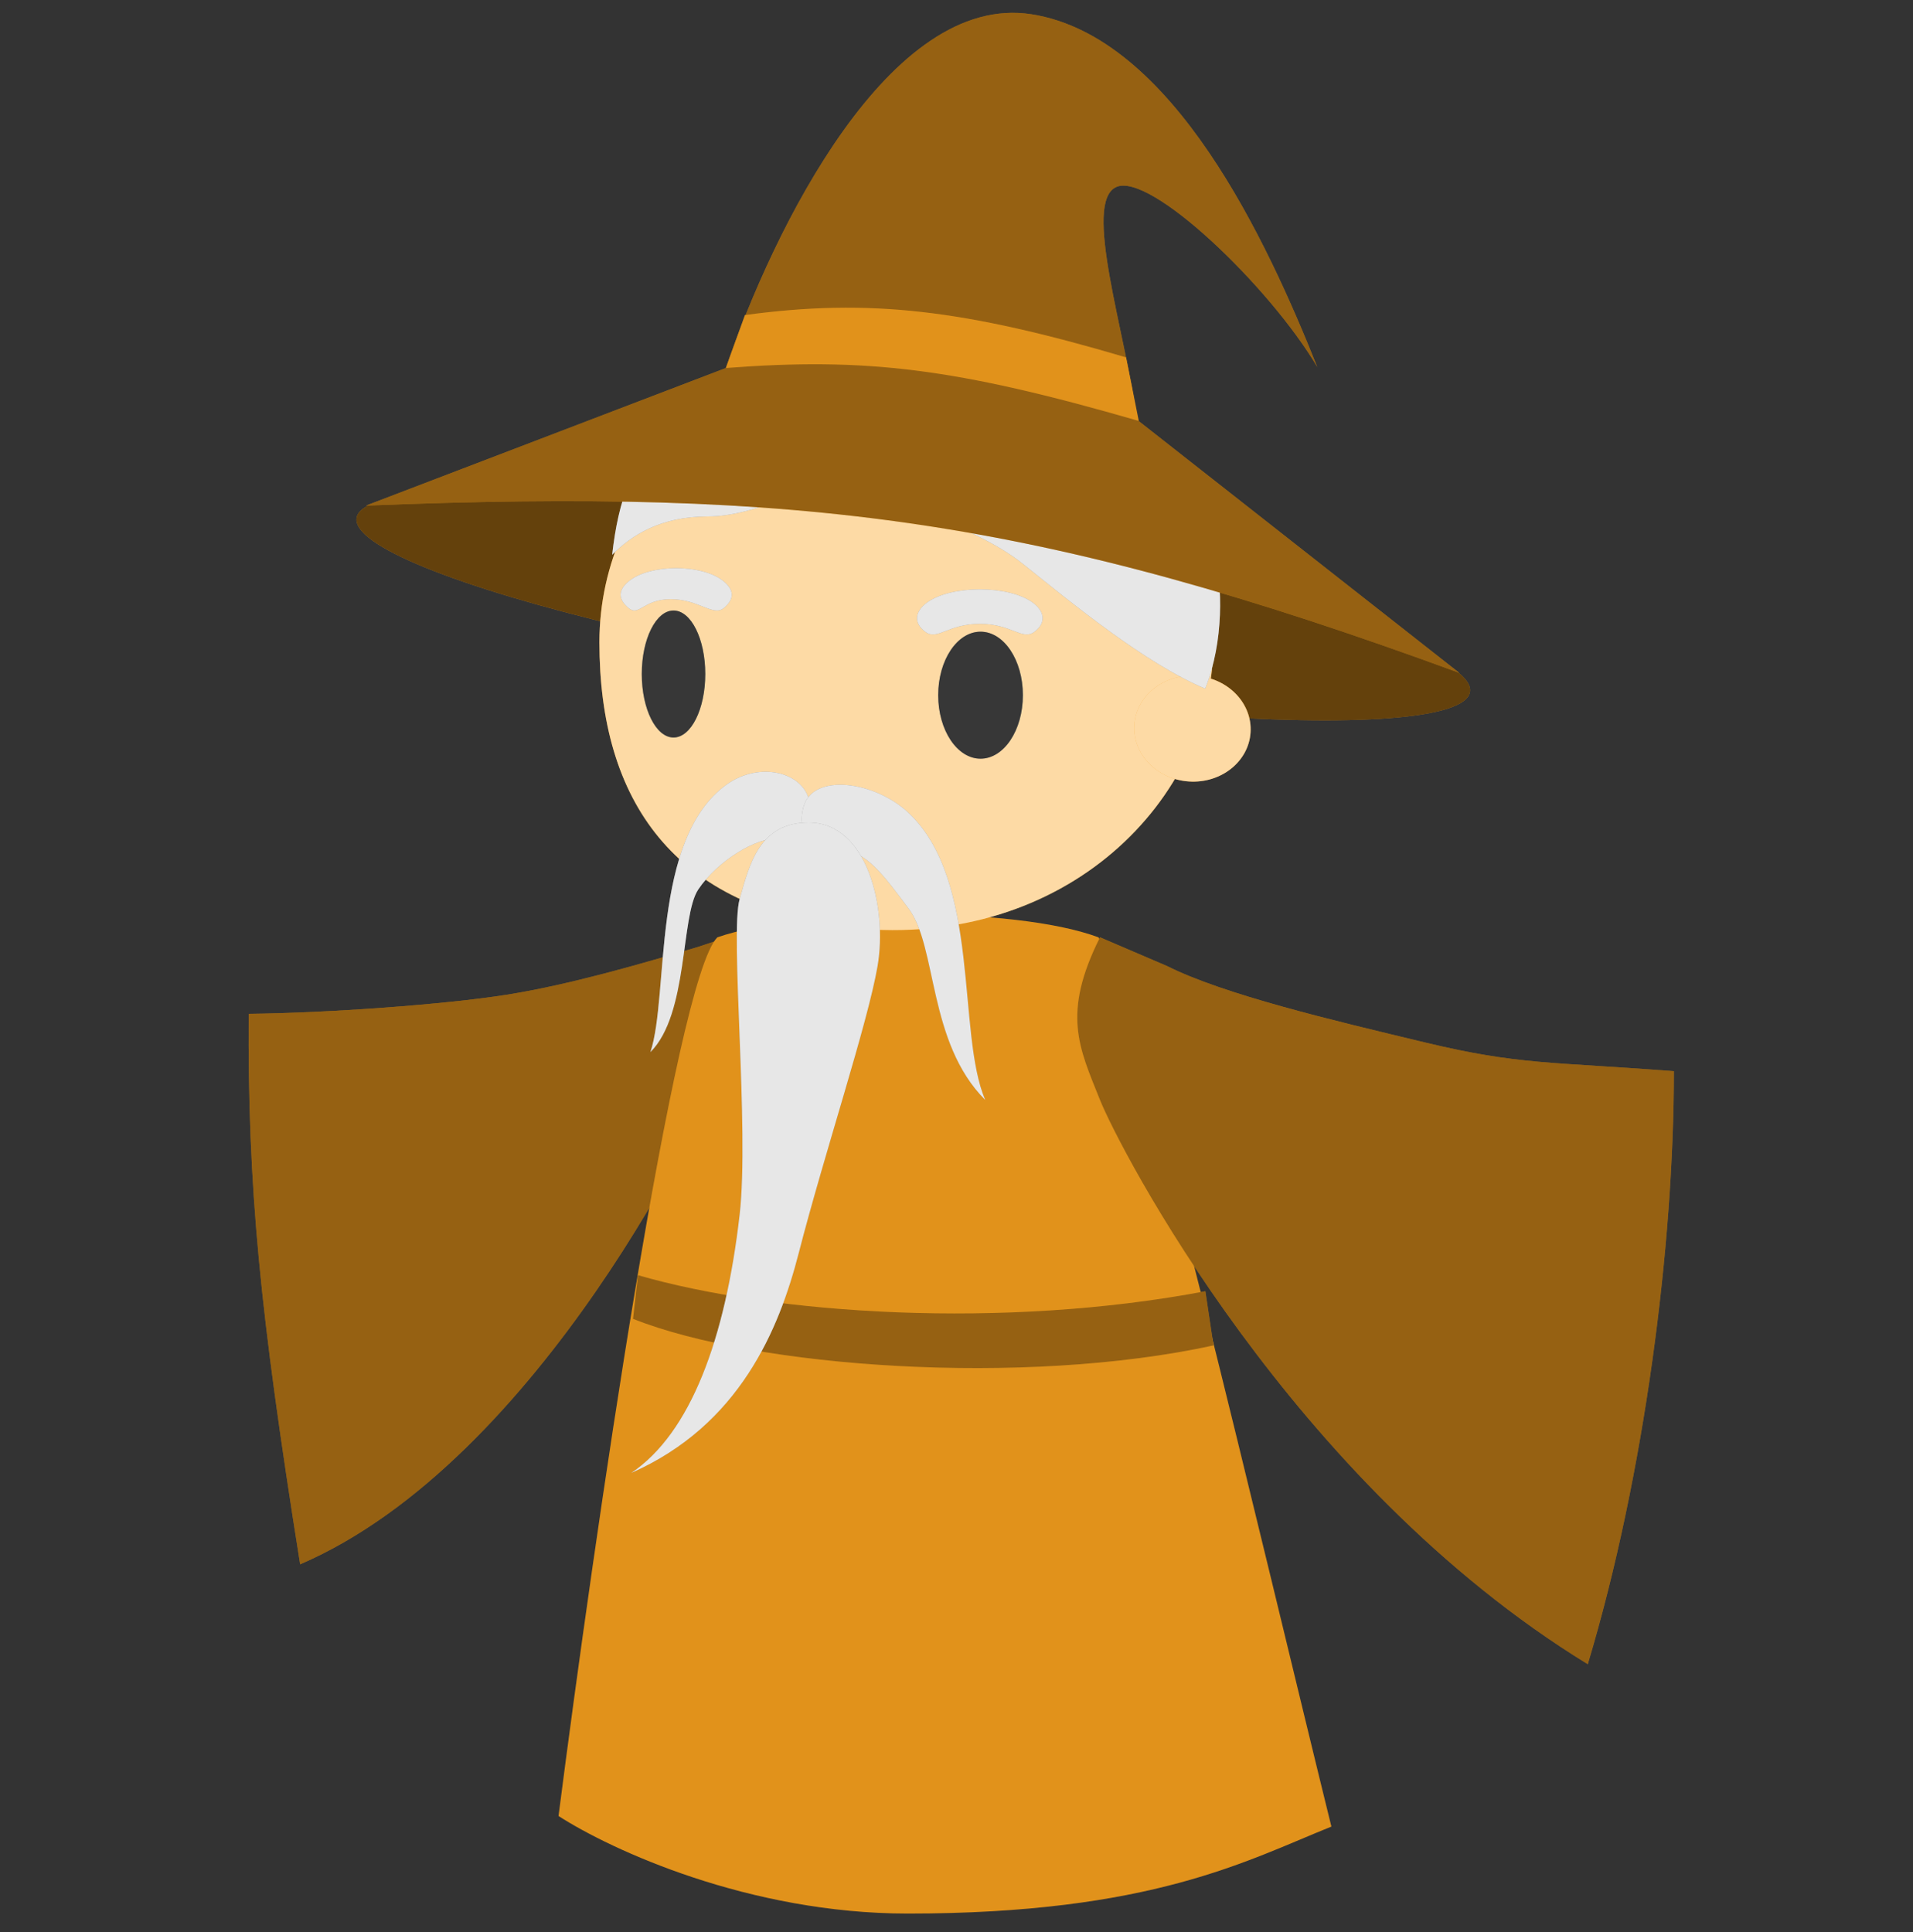 <svg width="100" height="101" viewBox="0 0 100 101" fill="none" xmlns="http://www.w3.org/2000/svg">
<rect x="0" y="0" width="100" height="101" fill="#333333" stroke="none"/>
<ellipse cx="47.741" cy="31.623" rx="29.453" ry="4.016" transform="rotate(8.877 47.741 31.623)" fill="#FAA21E"/>
<ellipse cx="47.741" cy="31.623" rx="29.453" ry="4.016" transform="rotate(8.877 47.741 31.623)" fill="black" fill-opacity="0.6"/>
<path d="M37.678 55.715C38.409 53.163 41.855 51.384 39.5 48.5L36.5 49.5C33.489 50.398 29.739 51.486 26.5 52C23.261 52.514 17.158 52.954 13 53C12.948 62.097 13.565 68.447 15.69 81.778C28.22 76.381 37.092 57.756 37.678 55.715Z" fill="#FAA21E"/>
<path d="M37.678 55.715C38.409 53.163 41.855 51.384 39.5 48.5L36.5 49.5C33.489 50.398 29.739 51.486 26.5 52C23.261 52.514 17.158 52.954 13 53C12.948 62.097 13.565 68.447 15.69 81.778C28.22 76.381 37.092 57.756 37.678 55.715Z" fill="black" fill-opacity="0.4"/>
<path d="M29.197 94.936C31.042 80.547 35.285 51.216 37.498 49.003C41.925 47.462 52.994 47.342 57.421 49.003C59.192 51.659 66.091 81.285 69.596 95.489C65.169 97.269 60.188 100.036 47.46 100.036C39.158 100.036 31.964 96.716 29.197 94.936Z" fill="#FAA21E"/>
<path d="M29.197 94.936C31.042 80.547 35.285 51.216 37.498 49.003C41.925 47.462 52.994 47.342 57.421 49.003C59.192 51.659 66.091 81.285 69.596 95.489C65.169 97.269 60.188 100.036 47.46 100.036C39.158 100.036 31.964 96.716 29.197 94.936Z" fill="black" fill-opacity="0.1"/>
<path d="M33.09 68.946L33.348 66.662C40.473 68.724 52.5 69.5 63.009 67.502L63.434 70.336C53.5 72.5 39.5 71.5 33.09 68.946Z" fill="#FAA21E"/>
<path d="M33.09 68.946L33.348 66.662C40.473 68.724 52.5 69.5 63.009 67.502L63.434 70.336C53.5 72.5 39.5 71.5 33.09 68.946Z" fill="black" fill-opacity="0.4"/>
<path d="M57.5 57.5C56.397 54.741 55.5 53 57.5 49L61 50.5C64 52 69.598 53.324 74.5 54.5C79.402 55.676 81 55.5 87.5 56C87.5 65 86 77 83 87C67.5 77.5 58.5 60 57.5 57.5Z" fill="#FAA21E"/>
<path d="M57.5 57.5C56.397 54.741 55.5 53 57.5 49L61 50.5C64 52 69.598 53.324 74.5 54.5C79.402 55.676 81 55.5 87.5 56C87.5 65 86 77 83 87C67.5 77.5 58.5 60 57.5 57.5Z" fill="black" fill-opacity="0.4"/>
<path d="M63.432 33.576C63.432 41.828 55.685 49.625 44.616 48.518C35.208 47.577 31.334 41.828 31.334 33.576C31.334 25.324 38.52 18.634 47.383 18.634C56.247 18.634 63.432 25.324 63.432 33.576Z" fill="#FAA21E"/>
<path d="M63.432 33.576C63.432 41.828 55.685 49.625 44.616 48.518C35.208 47.577 31.334 41.828 31.334 33.576C31.334 25.324 38.52 18.634 47.383 18.634C56.247 18.634 63.432 25.324 63.432 33.576Z" fill="white" fill-opacity="0.6"/>
<ellipse cx="62.334" cy="38.093" rx="3.044" ry="2.767" transform="rotate(3.818 62.334 38.093)" fill="#FAA21E"/>
<ellipse cx="62.334" cy="38.093" rx="3.044" ry="2.767" transform="rotate(3.818 62.334 38.093)" fill="white" fill-opacity="0.6"/>
<path d="M37 27C39.5 27 42.667 25.333 44 24.5C46 26.5 50.526 27.121 53.5 29.5C56 31.5 59.833 34.667 63 36C64 33.5 63.888 30.552 63.5 29L63.5 29C63 27 62.833 26.333 62.5 25.5L35 22C33.012 24.187 32.333 26.101 32 29C33 28 34.5 27 37 27Z" fill="#898989"/>
<path d="M37 27C39.5 27 42.667 25.333 44 24.5C46 26.5 50.526 27.121 53.5 29.5C56 31.5 59.833 34.667 63 36C64 33.5 63.888 30.552 63.5 29L63.5 29C63 27 62.833 26.333 62.5 25.5L35 22C33.012 24.187 32.333 26.101 32 29C33 28 34.5 27 37 27Z" fill="white" fill-opacity="0.8"/>
<ellipse cx="51.257" cy="36.343" rx="2.214" ry="3.32" fill="#898989"/>
<ellipse cx="51.257" cy="36.343" rx="2.214" ry="3.32" fill="black" fill-opacity="0.6"/>
<ellipse cx="35.208" cy="35.236" rx="1.66" ry="3.32" fill="#898989"/>
<ellipse cx="35.208" cy="35.236" rx="1.66" ry="3.32" fill="black" fill-opacity="0.6"/>
<path d="M37.991 41.01C34 43.862 35 52 34 55C36 53 35.566 47.902 36.5 46.5C37.5 45 39.602 43.728 40.664 43.862C41.726 43.996 42.604 43.267 42.312 41.89C41.982 40.342 39.691 39.795 37.991 41.01Z" fill="#898989"/>
<path d="M37.991 41.01C34 43.862 35 52 34 55C36 53 35.566 47.902 36.5 46.5C37.5 45 39.602 43.728 40.664 43.862C41.726 43.996 42.604 43.267 42.312 41.89C41.982 40.342 39.691 39.795 37.991 41.01Z" fill="white" fill-opacity="0.8"/>
<path d="M47.5 42.5C51.292 46.079 50 54 51.5 57.5C48.5 54.5 49 49.5 47.5 47.5C46.204 45.772 45.245 44.426 44 44.5C42.754 44.574 41.559 43.747 42.005 42.168C42.506 40.392 45.729 40.828 47.5 42.5Z" fill="#898989"/>
<path d="M47.5 42.5C51.292 46.079 50 54 51.5 57.5C48.5 54.5 49 49.5 47.5 47.5C46.204 45.772 45.245 44.426 44 44.5C42.754 44.574 41.559 43.747 42.005 42.168C42.506 40.392 45.729 40.828 47.5 42.5Z" fill="white" fill-opacity="0.8"/>
<path d="M45.874 50.5C46.389 47.5 45.359 43 42.269 43C39.694 43 39.179 45.188 38.664 47C38.149 48.812 39.179 59 38.664 63.5C37.921 70 36.09 74.928 33 77C38.664 74.5 40.724 69.5 41.754 65.5C43.099 60.276 45.359 53.5 45.874 50.5Z" fill="#898989"/>
<path d="M45.874 50.5C46.389 47.5 45.359 43 42.269 43C39.694 43 39.179 45.188 38.664 47C38.149 48.812 39.179 59 38.664 63.5C37.921 70 36.09 74.928 33 77C38.664 74.5 40.724 69.5 41.754 65.5C43.099 60.276 45.359 53.5 45.874 50.5Z" fill="white" fill-opacity="0.8"/>
<path d="M37.945 19.238L19.129 26.432C41.947 25.519 54.173 27.057 76.283 35.176L59.452 21.954C58.818 17.339 56.592 10.59 58.345 9.779C60.097 8.969 66.359 14.958 68.86 19.187C66.262 12.684 61.326 1.903 53.919 0.746C46.512 -0.411 40.438 11.949 37.945 19.238Z" fill="#FAA21E"/>
<path d="M37.945 19.238L19.129 26.432C41.947 25.519 54.173 27.057 76.283 35.176L59.452 21.954C58.818 17.339 56.592 10.59 58.345 9.779C60.097 8.969 66.359 14.958 68.86 19.187C66.262 12.684 61.326 1.903 53.919 0.746C46.512 -0.411 40.438 11.949 37.945 19.238Z" fill="black" fill-opacity="0.4"/>
<path d="M37.837 30.397C36.73 29.471 33.963 29.471 32.856 30.397C32.303 30.86 32.303 31.323 32.857 31.786C33.41 32.249 33.617 31.323 35.07 31.323C36.523 31.323 37.284 32.249 37.837 31.786C38.391 31.323 38.391 30.86 37.837 30.397Z" fill="#898989"/>
<path d="M37.837 30.397C36.73 29.471 33.963 29.471 32.856 30.397C32.303 30.86 32.303 31.323 32.857 31.786C33.41 32.249 33.617 31.323 35.07 31.323C36.523 31.323 37.284 32.249 37.837 31.786C38.391 31.323 38.391 30.86 37.837 30.397Z" fill="white" fill-opacity="0.8"/>
<path d="M53.987 31.504C52.722 30.578 49.718 30.578 48.453 31.504C47.82 31.967 47.741 32.571 48.374 33.034C49.006 33.497 49.56 32.611 51.22 32.611C52.88 32.611 53.433 33.497 54.066 33.034C54.698 32.571 54.619 31.967 53.987 31.504Z" fill="#898989"/>
<path d="M53.987 31.504C52.722 30.578 49.718 30.578 48.453 31.504C47.82 31.967 47.741 32.571 48.374 33.034C49.006 33.497 49.56 32.611 51.22 32.611C52.88 32.611 53.433 33.497 54.066 33.034C54.698 32.571 54.619 31.967 53.987 31.504Z" fill="white" fill-opacity="0.8"/>
<path d="M38.941 16.471L37.945 19.238C45.259 18.678 49.951 19.234 59.528 22.005L58.864 18.684C50.43 16.191 45.472 15.586 38.941 16.471Z" fill="#FAA21E"/>
<path d="M38.941 16.471L37.945 19.238C45.259 18.678 49.951 19.234 59.528 22.005L58.864 18.684C50.43 16.191 45.472 15.586 38.941 16.471Z" fill="black" fill-opacity="0.1"/>
</svg>
